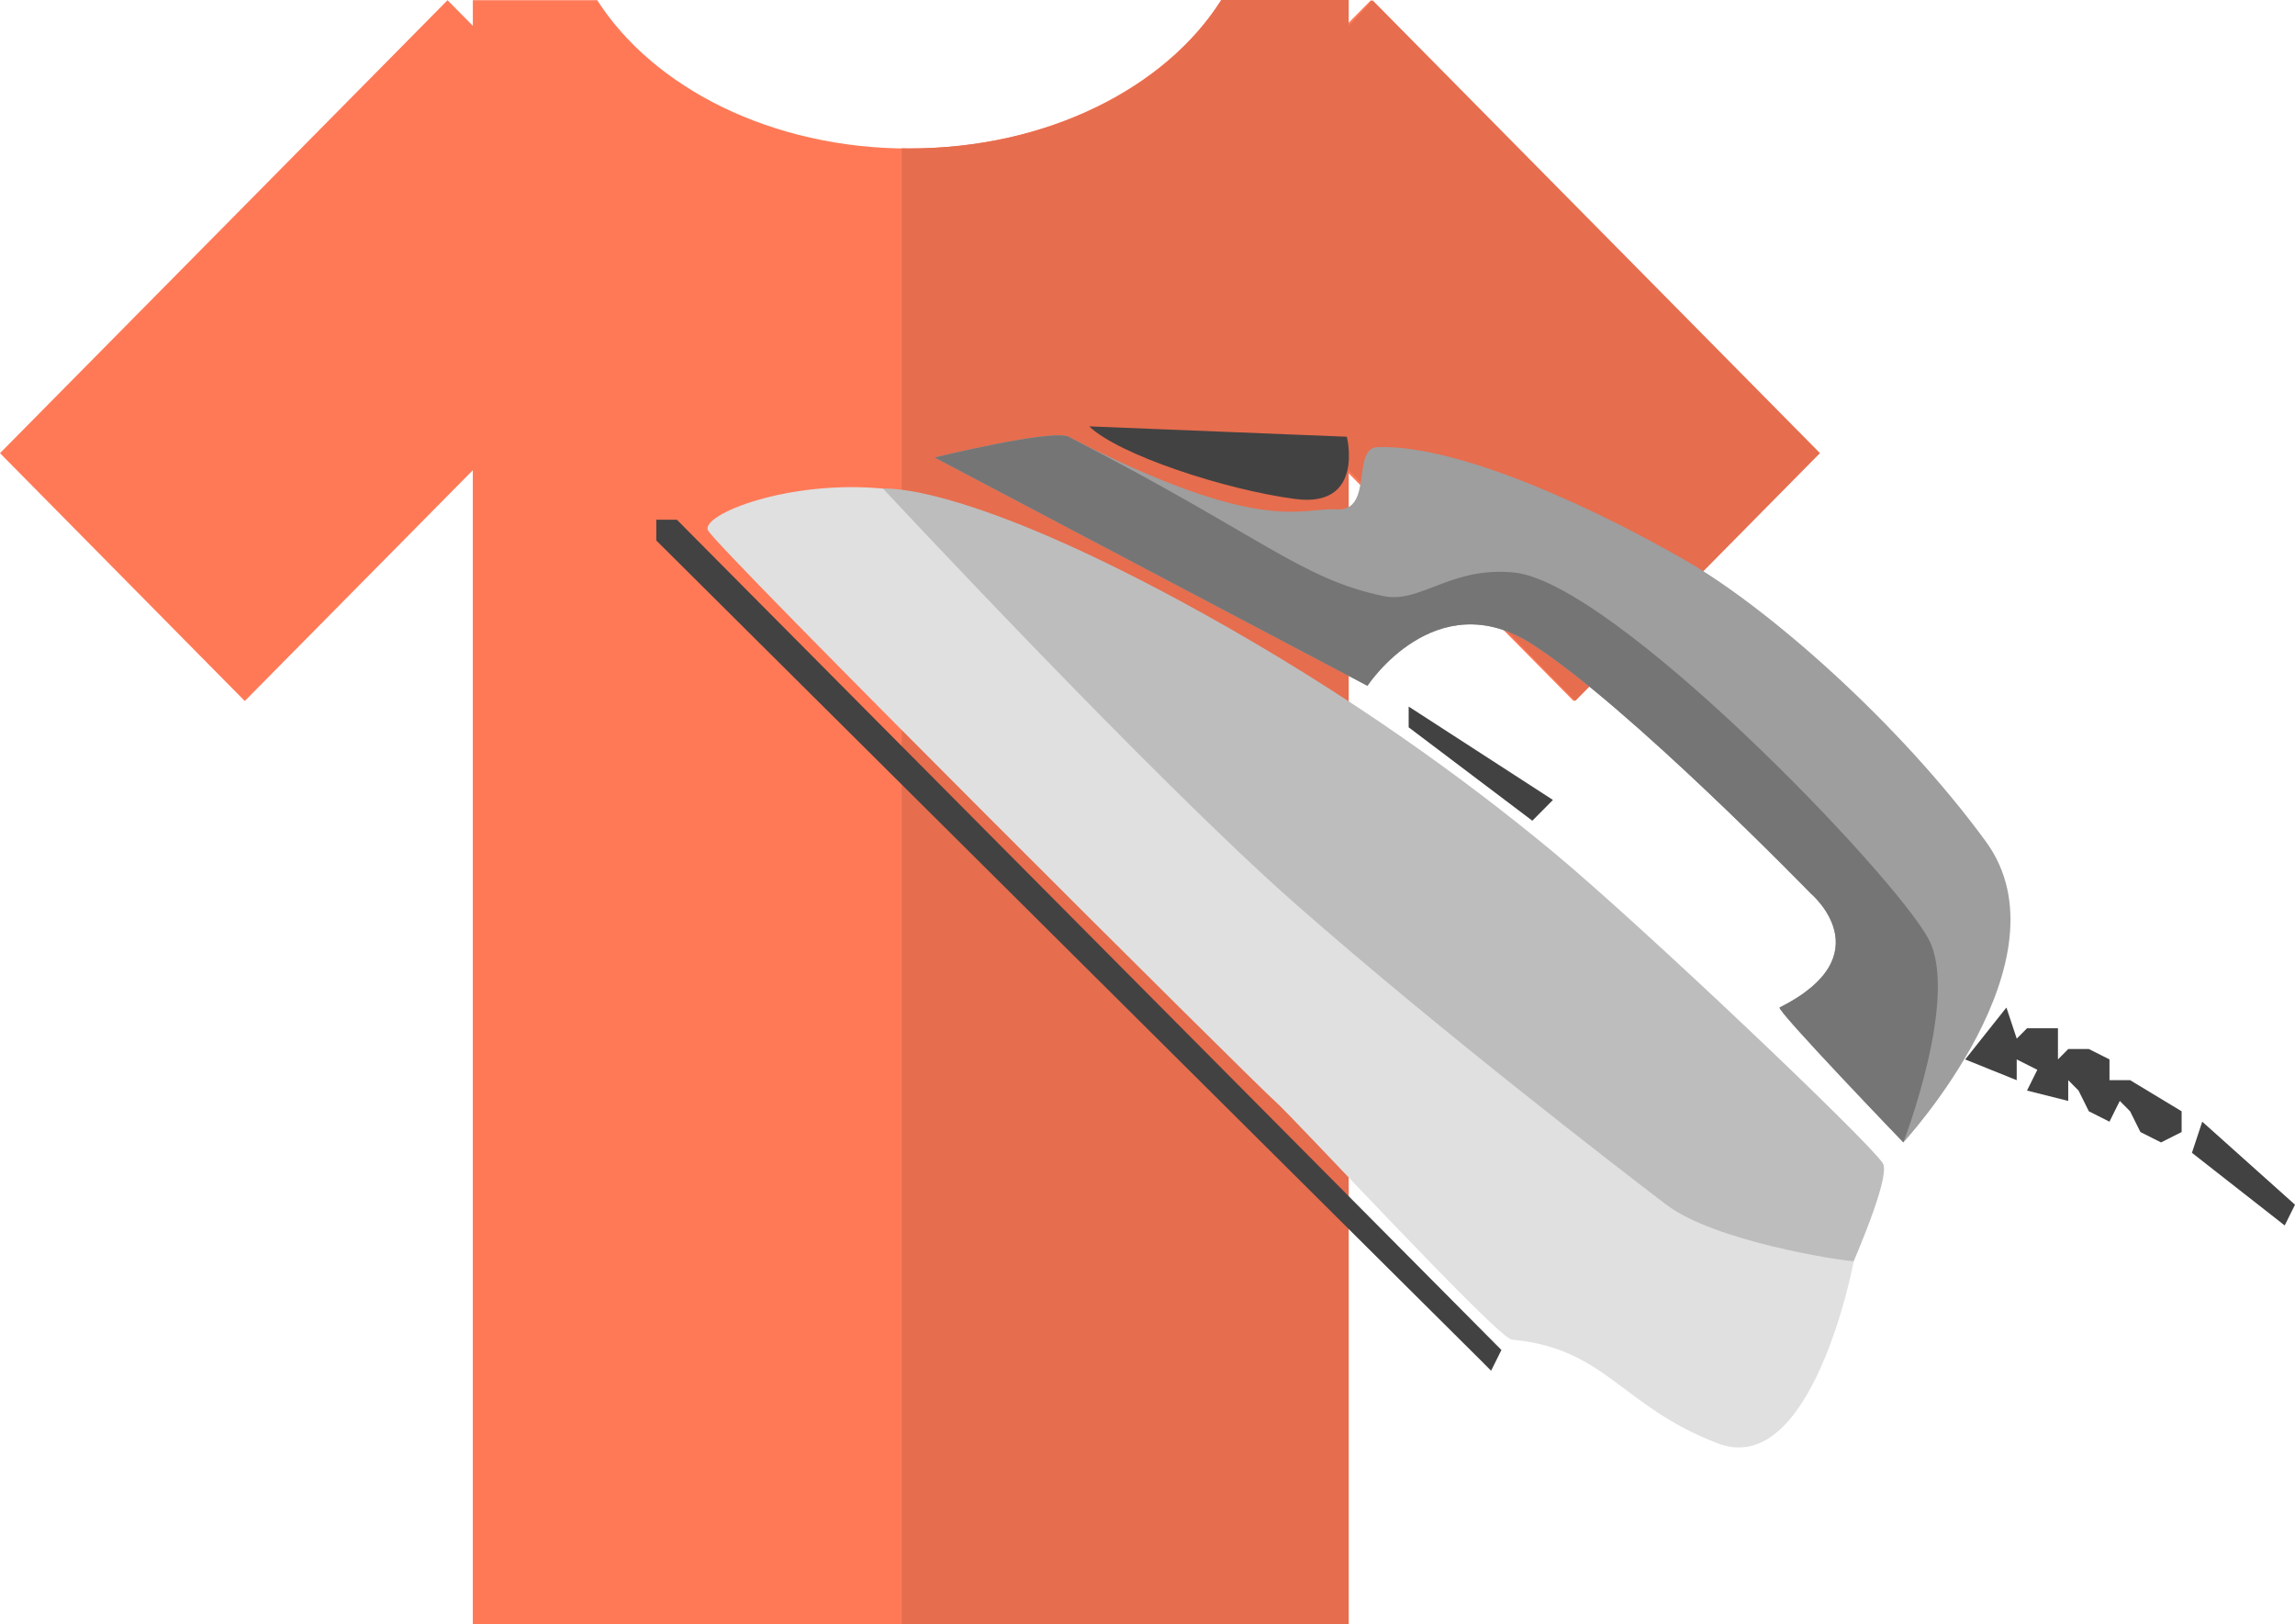 <?xml version="1.0" encoding="utf-8"?>
<!-- Generator: Adobe Illustrator 17.0.1, SVG Export Plug-In . SVG Version: 6.00 Build 0)  -->
<!DOCTYPE svg PUBLIC "-//W3C//DTD SVG 1.1//EN" "http://www.w3.org/Graphics/SVG/1.1/DTD/svg11.dtd">
<svg version="1.1" xmlns="http://www.w3.org/2000/svg" xmlns:xlink="http://www.w3.org/1999/xlink" x="0px" y="0px"
	 width="154.007px" height="109px" viewBox="0 0 154.007 109" enable-background="new 0 0 154.007 109" xml:space="preserve">
<g id="Layer_1">
	<path fill="#FF7957" d="M91.998,0.013L90.3,1.731V0.013h-8.348C78.19,5.899,70.241,9.967,61.015,9.967
		c-9.224,0-17.171-4.068-20.937-9.953H31.73v1.718l-1.698-1.718L0,30.409L16.425,47.04l15.302-15.486v77.44h58.57v-77.44
		l15.302,15.486l16.426-16.635L91.998,0.013z"/>
	<path fill="#E66D4E" d="M92.102,0.013l-1.595,1.718V0h-8.555C78.19,6,70.241,9.96,61.015,9.96c-0.171,0-0.338-0.005-0.508-0.007
		V109h30V31.555l15.197,15.486l16.426-16.635L92.102,0.013z"/>
</g>
<g id="Layer_3">
	<path fill-rule="evenodd" clip-rule="evenodd" fill="#BDBDBD" d="M59.258,32.788c0,0,5.371-0.55,21.44,8.357
		c9.742,5.4,17.636,11.142,23.515,16.017c5.879,4.875,21.18,19.412,22.131,20.891c0.951,1.48-6.586,16.614-6.586,16.614
		S91.28,68.807,83.326,60.45c-7.953-8.357-18.29-13.977-21.748-17.285C58.12,39.858,55.55,34.707,59.258,32.788z"/>
	<g>
		<g>
			<path fill-rule="evenodd" clip-rule="evenodd" fill="#E0E0E0" d="M111.82,80.839c-3.199-2.437-15.302-11.751-24.898-20.195
				C77.326,52.2,59.258,32.788,59.258,32.788c-6.397-0.609-12.19,1.741-11.757,2.786c0.432,1.045,36.828,37.257,38.038,38.301
				c1.21,1.045,14.967,15.93,15.907,16.017c6.346,0.59,7.313,4.474,13.832,6.964c6.381,2.436,9.121-12.226,9.121-12.226
				C123.402,84.589,115.018,83.276,111.82,80.839z"/>
		</g>
	</g>
</g>
<g id="Layer_2">
	<path fill-rule="evenodd" clip-rule="evenodd" fill="#9E9E9E" d="M62.716,30.699l29.047,15.32c0,0,4.564-6.964,11.066-2.786
		c6.501,4.179,18.673,16.713,18.673,16.713s4.943,4.127-2.075,7.66c-0.277,0.139,8.299,9.053,8.299,9.053
		s11.342-12.256,5.533-20.195c-5.809-7.939-14.524-15.599-20.057-18.802c-5.533-3.204-15.06-7.834-20.748-7.66
		c-1.797,0.055-0.242,4.335-2.767,4.178c-2.383-0.148-4.98,1.811-17.982-4.875C70.647,28.762,62.716,30.699,62.716,30.699z"/>
	<path fill-rule="evenodd" clip-rule="evenodd" fill="#424242" d="M73.09,28.61l17.29,0.696c0,0,1.21,4.788-3.458,4.178
		C82.253,32.875,75.078,30.525,73.09,28.61z"/>
	<path fill-rule="evenodd" clip-rule="evenodd" fill="#424242" d="M45.425,34.878l55.328,55.71l-0.692,1.393l-0.692-0.696
		L44.042,36.27v-1.393H45.425z"/>
	<path fill-rule="evenodd" clip-rule="evenodd" fill="#424242" d="M94.529,47.412v1.393l8.299,6.267l1.383-1.393L94.529,47.412z"/>
	<path fill-rule="evenodd" clip-rule="evenodd" fill="#424242" d="M134.642,67.607l0.692,2.089L136.025,69h2.075v2.089l0.692-0.696
		h1.383l1.383,0.696v1.393h1.383l3.458,2.089v1.393l-1.383,0.696l-1.383-0.696l-0.692-1.393l-0.692-0.696l-0.692,1.393l-1.383-0.696
		l-0.692-1.392l-0.692-0.697v1.393l-2.766-0.696l0.692-1.393l-1.383-0.696v1.393l-3.458-1.393L134.642,67.607z"/>
	<path fill-rule="evenodd" clip-rule="evenodd" fill="#424242" d="M147.783,75.268l6.224,5.571l-0.691,1.393l-6.225-4.875
		L147.783,75.268z"/>
	<path fill-rule="evenodd" clip-rule="evenodd" fill="#757575" d="M62.716,30.699l29.047,15.32c0,0,4.564-6.964,11.066-2.786
		c6.501,4.179,18.673,16.713,18.673,16.713s4.943,4.127-2.075,7.66c-0.277,0.139,8.299,9.053,8.299,9.053s3.777-9.775,1.683-13.66
		c-2.361-4.382-21.165-23.931-27.819-24.583C97.341,38,95.316,40.517,92.841,40c-5.583-1.167-8.132-4.008-21.134-10.694
		C70.647,28.762,62.716,30.699,62.716,30.699z"/>
</g>
</svg>
